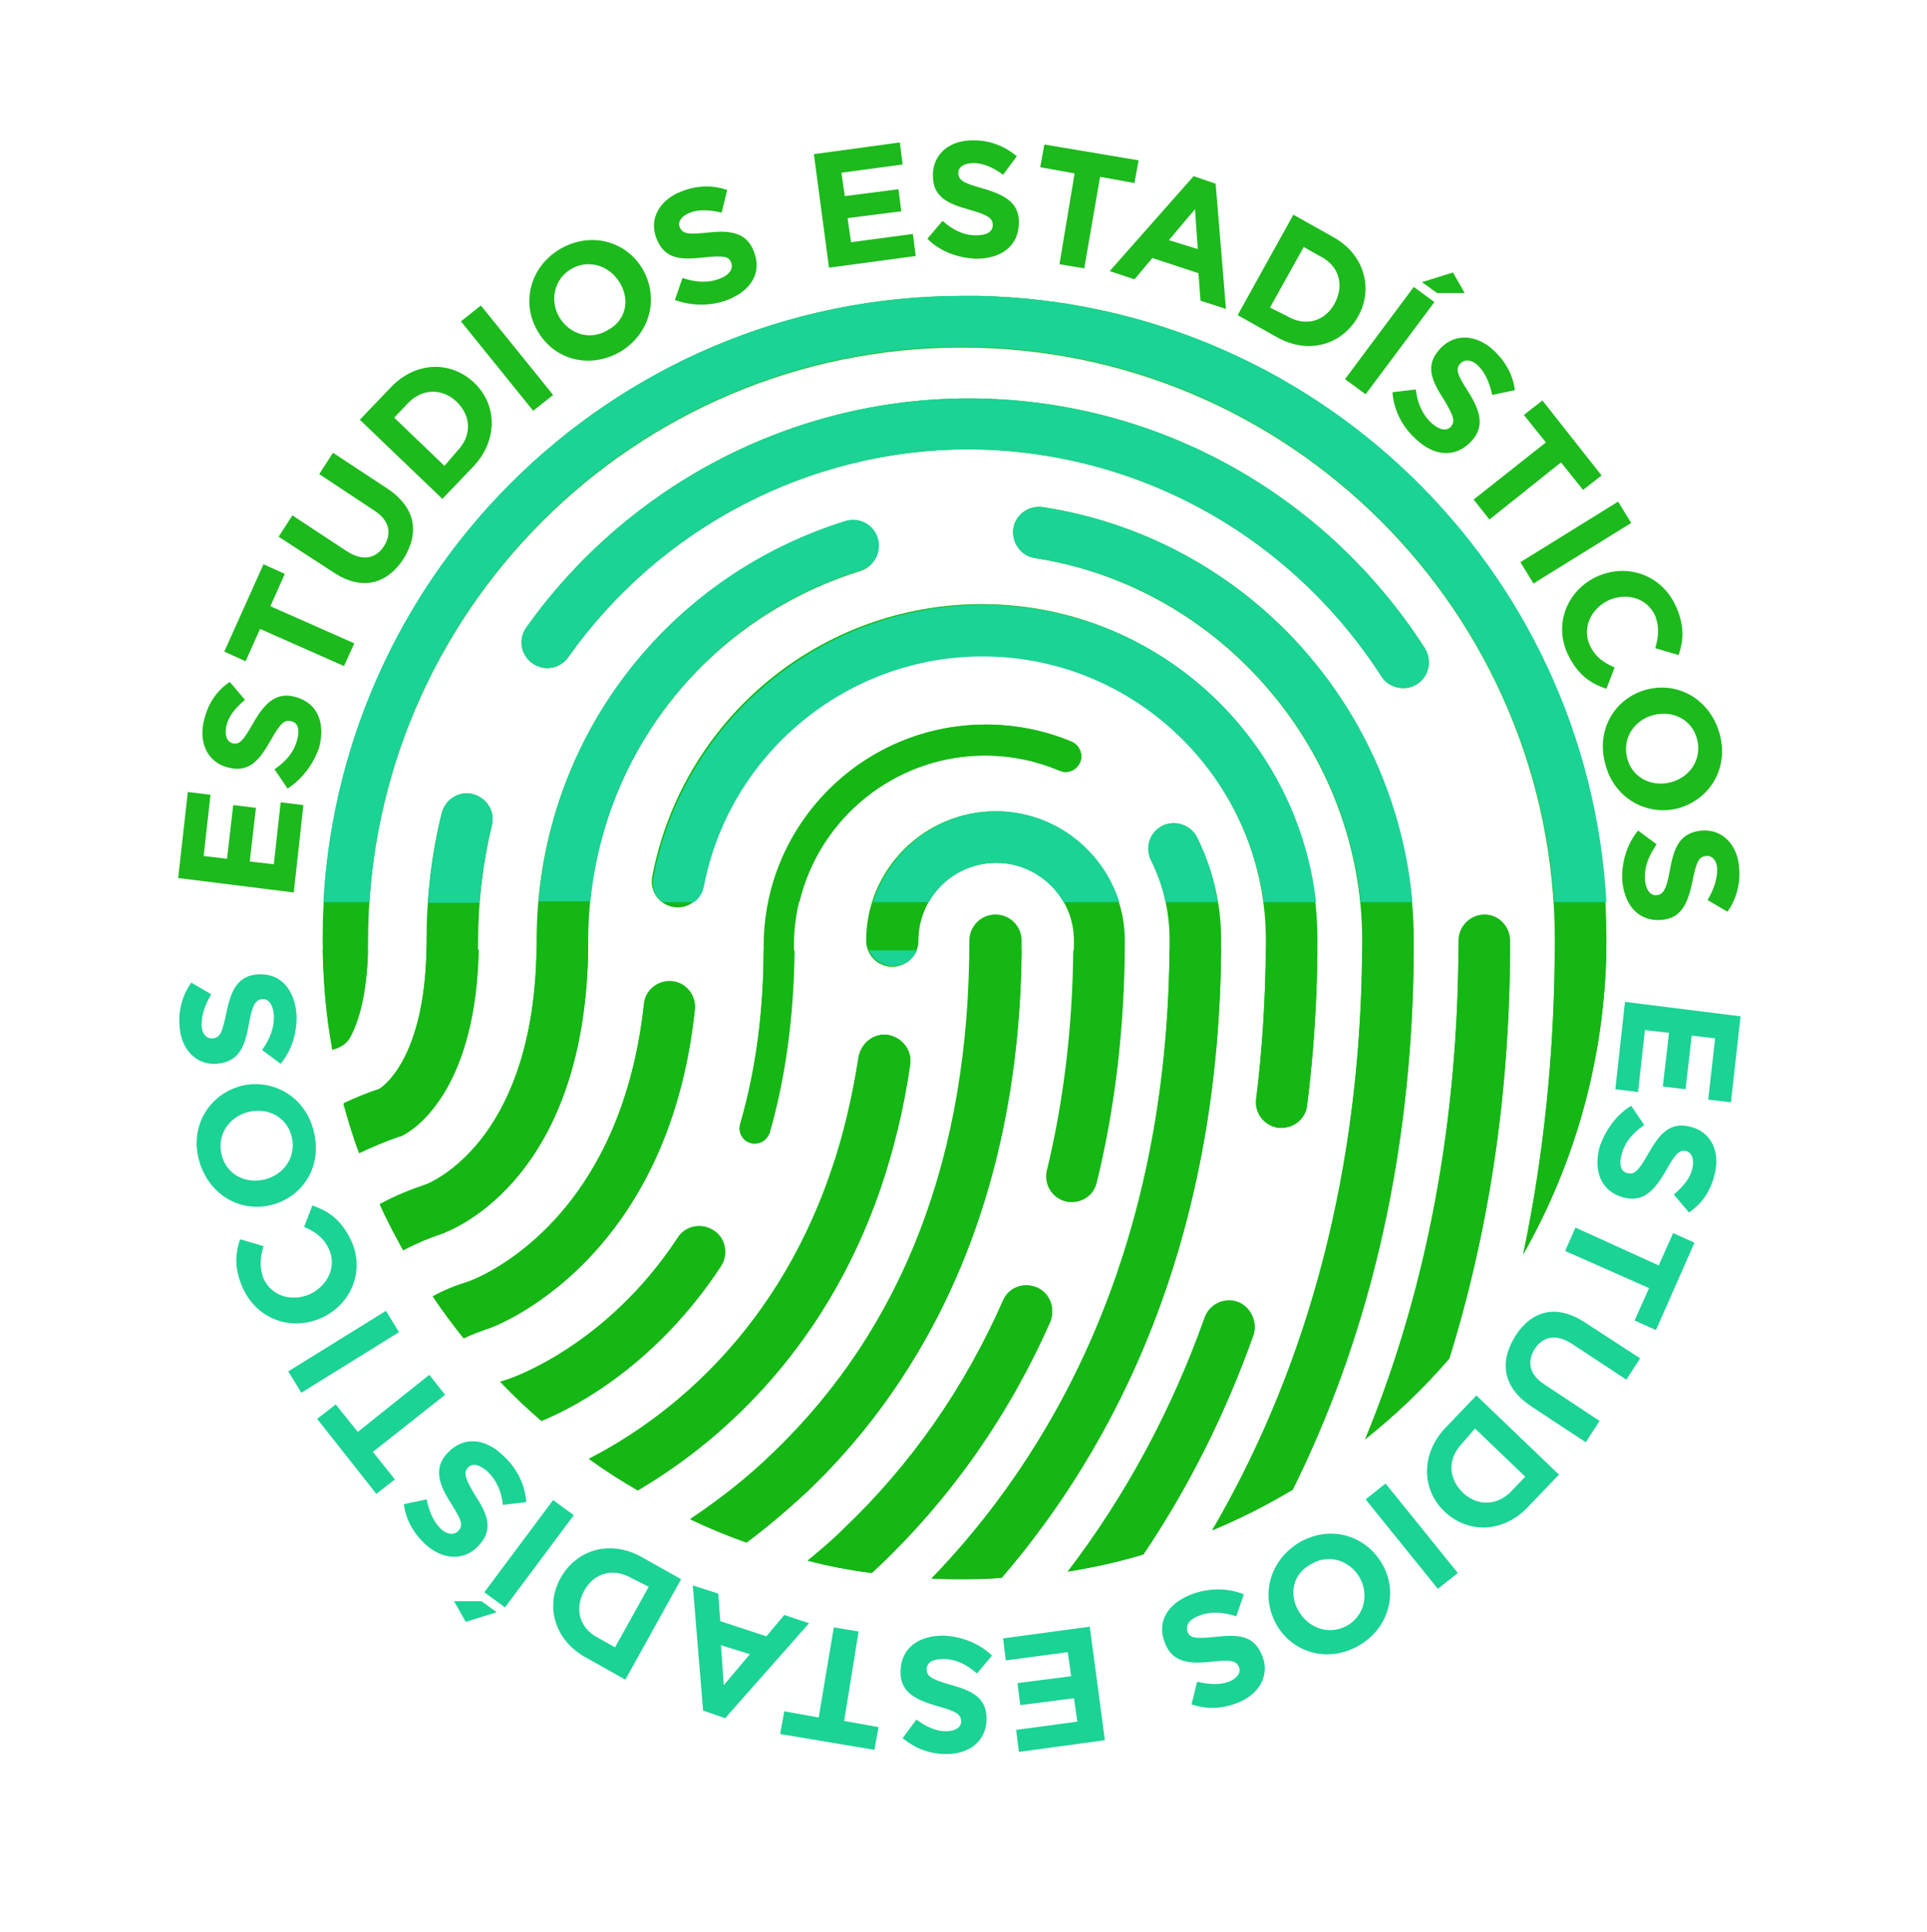 <?xml version="1.0" encoding="utf-8"?>
<!-- Generator: Adobe Illustrator 24.0.2, SVG Export Plug-In . SVG Version: 6.00 Build 0)  -->
<svg version="1.1" id="OBJECTS" xmlns="http://www.w3.org/2000/svg" xmlns:xlink="http://www.w3.org/1999/xlink" x="0px" y="0px"
	 viewBox="0 0 280.1 280.8" style="enable-background:new 0 0 280.1 280.8;" xml:space="preserve">
<style type="text/css">
	.st0{fill:#1CBA1C;}
	.st1{fill:#1AD395;}
	.st2{fill:#15B715;}
</style>
<g>
	<path class="st0" d="M25.9,127.6l1.4-12.5l3.3,0.4l-1,8.9l3.4,0.4l0.9-7.8l3.3,0.4l-0.9,7.8l3.5,0.4l1-9l3.3,0.4l-1.4,12.7
		L25.9,127.6z"/>
	<path class="st0" d="M41.8,114.6l-1.9-2.8c1.6-1.1,2.8-2.4,3.3-4.3c0.4-1.5,0.1-2.5-0.9-2.7l0,0c-0.9-0.2-1.5,0.2-2.9,2.7
		c-1.7,3-3.2,4.9-6.4,4l0,0c-2.9-0.8-4.2-3.7-3.3-7c0.6-2.4,1.9-4.2,3.7-5.4l2.2,2.6c-1.4,1.2-2.4,2.4-2.7,3.8s0.1,2.2,0.8,2.5l0,0
		c1.1,0.3,1.6-0.3,3.1-2.9c1.7-3,3.4-4.6,6.2-3.8l0,0c3.2,0.9,4.3,3.8,3.4,7.3C45.6,110.9,44.1,113.1,41.8,114.6z"/>
	<path class="st0" d="M37.8,91.4l-2.1,4.7l-3.1-1.4L38.3,82l3.1,1.4l-2.1,4.7l12.2,5.4L50,96.8L37.8,91.4z"/>
	<path class="st0" d="M48.5,83.2l-8-5.2l2-3.1l7.9,5.2c2.3,1.5,4.2,1.1,5.4-0.7c1.2-1.9,0.8-3.8-1.4-5.2l-8-5.3l2-3.1l7.9,5.2
		c4.2,2.8,4.7,6.5,2.3,10.3C56.2,84.9,52.6,85.9,48.5,83.2z"/>
	<path class="st0" d="M52.3,61l4.5-4.7c3.6-3.8,8.7-3.9,12.1-0.7l0,0c3.4,3.2,3.5,8.4-0.1,12.2l-4.5,4.7L52.3,61z M66.5,65.5
		c2.1-2.2,2-5-0.1-7.1l0,0c-2.1-2-5-2-7.1,0.2l-2,2.1l7.3,7L66.5,65.5z"/>
	<path class="st0" d="M67,46.7l2.9-2.3l10.5,13l-2.9,2.3L67,46.7z"/>
	<path class="st0" d="M78.2,48.2L78.2,48.2c-2.5-4.1-1.2-9.4,3.2-12c4.4-2.6,9.6-1.2,12,2.9l0,0c2.4,4.1,1.2,9.3-3.2,12
		C85.7,53.7,80.6,52.3,78.2,48.2z M90.1,41.1L90.1,41.1c-1.5-2.5-4.5-3.5-7.1-2c-2.5,1.5-3.1,4.6-1.7,7l0,0c1.5,2.5,4.5,3.4,7,1.9
		C91,46.6,91.6,43.6,90.1,41.1z"/>
	<path class="st0" d="M98.1,43.6l1.1-3.2c1.8,0.6,3.6,0.8,5.4,0.1c1.4-0.5,2-1.4,1.7-2.3l0,0c-0.3-0.9-1-1.1-3.9-0.8
		c-3.5,0.4-5.8,0.3-7-2.8l0,0c-1.1-2.8,0.5-5.6,3.7-6.8c2.3-0.9,4.5-0.9,6.6-0.2l-0.8,3.3c-1.7-0.4-3.3-0.5-4.6,0
		c-1.3,0.5-1.8,1.4-1.5,2.1l0,0c0.4,1,1.2,1.1,4.1,0.8c3.5-0.4,5.7,0.1,6.7,2.8l0,0c1.2,3.1-0.5,5.7-3.9,7
		C103.3,44.5,100.6,44.5,98.1,43.6z"/>
	<path class="st0" d="M118.3,22.4l12.5-1.7l0.4,3.2l-8.9,1.2l0.5,3.4l7.8-1l0.4,3.2l-7.8,1l0.5,3.5l9-1.2l0.4,3.2l-12.6,1.7
		L118.3,22.4z"/>
	<path class="st0" d="M134.8,34.7l2.2-2.6c1.5,1.3,3,2.1,4.9,2.1c1.5,0,2.4-0.5,2.4-1.5l0,0c0-0.9-0.5-1.4-3.3-2.2
		c-3.3-0.9-5.5-1.9-5.4-5.2l0,0c0.1-3,2.5-5,6-4.9c2.4,0,4.5,0.9,6.2,2.3l-2,2.7c-1.5-1.1-2.9-1.7-4.3-1.7c-1.4,0-2.2,0.6-2.2,1.4
		l0,0c0,1.1,0.7,1.5,3.6,2.3c3.4,1,5.3,2.2,5.2,5.1l0,0c-0.1,3.3-2.6,5.1-6.2,5.1C139.3,37.5,136.7,36.6,134.8,34.7z"/>
	<path class="st0" d="M156.2,25.2l-5-0.9l0.6-3.3l13.7,2.3l-0.6,3.3l-5-0.9L157.6,39l-3.6-0.6L156.2,25.2z"/>
	<path class="st0" d="M173.5,25.6l3.2,1.1l1.5,18.2l-3.7-1.2l-0.3-4l-6.7-2.2l-2.6,3.1l-3.6-1.2L173.5,25.6z M174.1,36.2l-0.4-5.8
		l-3.8,4.5L174.1,36.2z"/>
	<path class="st0" d="M188,31.2l5.7,3.2c4.6,2.5,6,7.5,3.7,11.6l0,0c-2.3,4.1-7.2,5.6-11.8,3l-5.7-3.2L188,31.2z M187.2,46
		c2.6,1.5,5.4,0.7,6.8-1.9l0,0c1.4-2.6,0.7-5.4-2-6.8l-2.5-1.4l-4.9,8.8L187.2,46z"/>
	<path class="st0" d="M205.5,41.7l3,2.2l-10,13.4l-3-2.2L205.5,41.7z M211.2,39.6l1.7,3l-4,0l-2.2-1.6L211.2,39.6z"/>
	<path class="st0" d="M202.4,57l3.4-0.4c0.2,1.9,0.9,3.6,2.3,4.9c1.1,1,2.2,1.2,2.8,0.5l0,0c0.6-0.7,0.5-1.4-1-3.9
		c-1.9-2.9-2.8-5.1-0.5-7.5l0,0c2.1-2.2,5.2-2,7.7,0.3c1.8,1.7,2.8,3.6,3.1,5.8l-3.3,0.7c-0.4-1.8-1-3.2-2-4.2c-1-1-2-1-2.6-0.4l0,0
		c-0.8,0.8-0.5,1.6,1.1,4.1c1.9,3,2.4,5.2,0.4,7.3l0,0c-2.3,2.4-5.4,2.1-8-0.4C203.9,62.1,202.6,59.7,202.4,57z"/>
	<path class="st0" d="M224.7,64.3l-3.2-4l2.7-2.1l8.6,10.9l-2.7,2.1l-3.2-4l-10.4,8.3l-2.3-2.9L224.7,64.3z"/>
	<path class="st0" d="M235.2,72.9l1.9,3.1l-14.2,8.8l-1.9-3.1L235.2,72.9z"/>
	<path class="st0" d="M232.1,83.8L232.1,83.8c4.4-2,9.4-0.3,11.5,4.3c1.3,2.9,1.1,5,0.4,7.1l-3.4-1c0.5-1.7,0.6-3.1,0-4.7
		c-1.2-2.6-4.1-3.4-6.7-2.3l0,0c-2.6,1.2-4,4-2.8,6.6c0.8,1.7,2,2.5,3.6,3.2l-1.2,3.1c-2.4-0.8-4.2-2.1-5.6-5
		C225.8,90.7,227.8,85.8,232.1,83.8z"/>
	<path class="st0" d="M239.4,100.2L239.4,100.2c4.7-1.2,9.3,1.6,10.6,6.6s-1.6,9.5-6.2,10.7l0,0c-4.6,1.1-9.3-1.6-10.5-6.6
		C232,105.9,234.8,101.4,239.4,100.2z M242.8,113.7L242.8,113.7c2.8-0.7,4.6-3.3,3.9-6.2s-3.5-4.3-6.3-3.6l0,0
		c-2.8,0.7-4.6,3.3-3.9,6.2S240,114.4,242.8,113.7z"/>
	<path class="st0" d="M238.1,120.7l2.7,2c-1.1,1.6-1.8,3.2-1.7,5.1c0.1,1.5,0.8,2.4,1.7,2.3l0,0c0.9-0.1,1.4-0.7,1.9-3.5
		c0.6-3.4,1.4-5.6,4.7-5.9l0,0c3-0.2,5.2,2.1,5.4,5.5c0.2,2.4-0.5,4.6-1.7,6.3l-2.9-1.7c0.9-1.5,1.4-3,1.4-4.4s-0.8-2.1-1.6-2l0,0
		c-1.1,0.1-1.4,0.8-2,3.7c-0.7,3.4-1.7,5.4-4.6,5.6l0,0c-3.3,0.2-5.3-2.2-5.6-5.8C235.7,125.4,236.4,122.8,238.1,120.7z"/>
</g>
<g>
	<path class="st1" d="M253,147.7l-1.4,12.5l-3.3-0.4l1-8.9l-3.4-0.4l-0.9,7.8l-3.3-0.4l0.9-7.8l-3.5-0.4l-1,9l-3.3-0.4l1.4-12.7
		L253,147.7z"/>
	<path class="st1" d="M237.1,160.7l1.9,2.8c-1.6,1.1-2.8,2.4-3.3,4.3c-0.4,1.5-0.1,2.5,0.9,2.7l0,0c0.9,0.2,1.5-0.2,2.9-2.7
		c1.7-3,3.2-4.9,6.4-4l0,0c2.9,0.8,4.2,3.7,3.3,7c-0.6,2.4-1.9,4.2-3.7,5.4l-2.2-2.6c1.4-1.2,2.4-2.4,2.7-3.8s-0.1-2.2-0.8-2.5l0,0
		c-1.1-0.3-1.6,0.3-3.1,2.9c-1.7,3-3.4,4.6-6.2,3.8l0,0c-3.2-0.9-4.3-3.8-3.4-7.3C233.3,164.4,234.8,162.1,237.1,160.7z"/>
	<path class="st1" d="M241.1,183.9l2.1-4.7l3.1,1.4l-5.6,12.7l-3.1-1.4l2.1-4.7l-12.2-5.4l1.5-3.4L241.1,183.9z"/>
	<path class="st1" d="M230.4,192.2l8,5.2l-2,3.1l-7.9-5.2c-2.3-1.5-4.2-1.1-5.4,0.7c-1.2,1.9-0.8,3.8,1.4,5.2l8,5.3l-2,3.1l-7.9-5.2
		c-4.2-2.8-4.7-6.5-2.3-10.3C222.7,190.4,226.3,189.5,230.4,192.2z"/>
	<path class="st1" d="M226.6,214.3l-4.5,4.7c-3.6,3.8-8.7,3.9-12.1,0.7l0,0c-3.4-3.2-3.5-8.4,0.1-12.2l4.5-4.7L226.6,214.3z
		 M212.5,209.8c-2.1,2.2-2,5,0.1,7.1l0,0c2.1,2,5,2,7.1-0.2l2-2.1l-7.3-7L212.5,209.8z"/>
	<path class="st1" d="M211.9,228.6l-2.9,2.3l-10.5-13l2.9-2.3L211.9,228.6z"/>
	<path class="st1" d="M200.8,227.1L200.8,227.1c2.5,4.1,1.2,9.4-3.2,12c-4.4,2.6-9.6,1.2-12-2.9l0,0c-2.4-4.1-1.2-9.3,3.2-12
		C193.2,221.6,198.3,223,200.8,227.1z M188.8,234.2L188.8,234.2c1.5,2.5,4.5,3.5,7.1,2c2.5-1.5,3.1-4.6,1.7-7l0,0
		c-1.5-2.5-4.5-3.4-7-1.9C187.9,228.7,187.3,231.7,188.8,234.2z"/>
	<path class="st1" d="M180.8,231.7l-1.1,3.2c-1.8-0.6-3.6-0.8-5.4-0.1c-1.4,0.5-2,1.4-1.7,2.3l0,0c0.3,0.9,1,1.1,3.9,0.8
		c3.5-0.4,5.8-0.3,7,2.8l0,0c1.1,2.8-0.5,5.6-3.7,6.8c-2.3,0.9-4.5,0.9-6.6,0.2l0.8-3.3c1.7,0.4,3.3,0.5,4.6,0
		c1.3-0.5,1.8-1.4,1.5-2.1l0,0c-0.4-1-1.2-1.1-4.1-0.8c-3.5,0.4-5.7-0.1-6.7-2.8l0,0c-1.2-3.1,0.5-5.7,3.9-7
		C175.6,230.8,178.3,230.7,180.8,231.7z"/>
	<path class="st1" d="M160.6,252.9l-12.5,1.7l-0.4-3.2l8.9-1.2l-0.5-3.4l-7.8,1l-0.4-3.2l7.8-1l-0.5-3.5l-9,1.2l-0.4-3.2l12.6-1.7
		L160.6,252.9z"/>
	<path class="st1" d="M144.2,240.6l-2.2,2.6c-1.5-1.3-3-2.1-4.9-2.1c-1.5,0-2.4,0.5-2.4,1.5l0,0c0,0.9,0.5,1.4,3.3,2.2
		c3.3,0.9,5.5,1.9,5.4,5.2l0,0c-0.1,3-2.5,5-6,4.9c-2.4,0-4.5-0.9-6.2-2.3l2-2.7c1.5,1.1,2.9,1.7,4.3,1.7c1.4,0,2.2-0.6,2.2-1.4l0,0
		c0-1.1-0.7-1.5-3.6-2.3c-3.4-1-5.3-2.2-5.2-5.1l0,0c0.1-3.3,2.6-5.1,6.2-5.1C139.6,237.8,142.2,238.7,144.2,240.6z"/>
	<path class="st1" d="M122.7,250.1l5,0.9l-0.6,3.3l-13.7-2.3l0.6-3.3l5,0.9l2.2-13.1l3.6,0.6L122.7,250.1z"/>
	<path class="st1" d="M105.4,249.7l-3.2-1.1l-1.5-18.2l3.7,1.2l0.3,4l6.7,2.2l2.6-3.1l3.6,1.2L105.4,249.7z M104.8,239.1l0.4,5.8
		l3.8-4.5L104.8,239.1z"/>
	<path class="st1" d="M90.9,244.1l-5.7-3.2c-4.6-2.5-6-7.5-3.7-11.6l0,0c2.3-4.1,7.2-5.6,11.8-3l5.7,3.2L90.9,244.1z M91.7,229.3
		c-2.6-1.5-5.4-0.7-6.8,1.9l0,0c-1.4,2.6-0.7,5.4,2,6.8l2.5,1.4l4.9-8.8L91.7,229.3z"/>
	<path class="st1" d="M67.7,235.7l-1.7-3l4,0l2.2,1.6L67.7,235.7z M73.4,233.6l-3-2.2l10-13.4l3,2.2L73.4,233.6z"/>
	<path class="st1" d="M76.5,218.3l-3.4,0.4c-0.2-1.9-0.9-3.6-2.3-4.9c-1.1-1-2.2-1.2-2.8-0.5l0,0c-0.6,0.7-0.5,1.4,1,3.9
		c1.9,2.9,2.8,5.1,0.5,7.5l0,0c-2.1,2.2-5.2,2-7.7-0.3c-1.8-1.7-2.8-3.6-3.1-5.8l3.3-0.7c0.4,1.8,1,3.2,2,4.2c1,1,2,1,2.6,0.4l0,0
		c0.8-0.8,0.5-1.6-1.1-4.1c-1.9-3-2.4-5.2-0.4-7.3l0,0c2.3-2.4,5.4-2.1,8,0.4C75,213.2,76.3,215.6,76.5,218.3z"/>
	<path class="st1" d="M54.2,211l3.2,4l-2.7,2.1l-8.6-10.9l2.7-2.1l3.2,4l10.4-8.3l2.3,2.9L54.2,211z"/>
	<path class="st1" d="M43.8,202.4l-1.9-3.1l14.2-8.8l1.9,3.1L43.8,202.4z"/>
	<path class="st1" d="M46.8,191.5L46.8,191.5c-4.4,2-9.4,0.3-11.5-4.3c-1.3-2.9-1.1-5-0.4-7.1l3.4,1c-0.5,1.7-0.6,3.1,0,4.7
		c1.2,2.6,4.1,3.4,6.7,2.3l0,0c2.6-1.2,4-4,2.8-6.6c-0.8-1.7-2-2.5-3.6-3.2l1.2-3.1c2.4,0.8,4.2,2.1,5.6,5
		C53.1,184.6,51.1,189.5,46.8,191.5z"/>
	<path class="st1" d="M39.5,175.1L39.5,175.1c-4.7,1.2-9.3-1.6-10.6-6.6s1.6-9.5,6.2-10.7l0,0c4.6-1.1,9.3,1.6,10.5,6.6
		C46.9,169.4,44.1,173.9,39.5,175.1z M36.1,161.6L36.1,161.6c-2.8,0.7-4.6,3.3-3.9,6.2c0.7,2.9,3.5,4.3,6.3,3.6l0,0
		c2.8-0.7,4.6-3.3,3.9-6.2S38.9,160.9,36.1,161.6z"/>
	<path class="st1" d="M40.8,154.6l-2.7-2c1.1-1.6,1.8-3.2,1.7-5.1c-0.1-1.5-0.8-2.4-1.7-2.3l0,0c-0.9,0.1-1.4,0.7-1.9,3.5
		c-0.6,3.4-1.4,5.6-4.7,5.9l0,0c-3,0.2-5.2-2.1-5.4-5.5c-0.2-2.4,0.5-4.6,1.7-6.3l2.9,1.7c-0.9,1.5-1.4,3-1.4,4.4s0.8,2.1,1.6,2l0,0
		c1.1-0.1,1.4-0.8,2-3.7c0.7-3.4,1.7-5.4,4.6-5.6l0,0c3.3-0.2,5.3,2.2,5.6,5.8C43.2,149.9,42.5,152.5,40.8,154.6z"/>
</g>
<g>
	<path class="st2" d="M58.6,165c2.6-1.4,10.9-7.7,10.9-28.3c0-5.7,0.7-11.3,2-16.8c0.5-2-0.8-4-2.8-4.5c-2-0.5-4,0.8-4.5,2.8
		c-1.5,6-2.2,12.3-2.2,18.5c0,16.1-5.7,20.8-6.9,21.6c-1.8,0.6-3.5,1.3-5.2,2.1c0.7,2.5,1.4,4.9,2.3,7.2c1.9-0.9,3.8-1.7,5.8-2.4
		C58.2,165.2,58.4,165.1,58.6,165z"/>
	<path class="st2" d="M101,146.7c0.2-2.1-1.3-3.9-3.3-4.1c-2.1-0.2-3.9,1.3-4.1,3.3c-3.5,32.3-24.6,40-25.4,40.3
		c-1.9,0.6-3.7,1.3-5.3,2.2c1.4,2.1,2.9,4.1,4.5,6.1c1-0.5,2.1-0.9,3.2-1.3C71.6,193,97.1,183.7,101,146.7z"/>
	<path class="st2" d="M104.8,184c1.1-1.7,0.7-4.1-1.1-5.2c-1.7-1.1-4.1-0.7-5.2,1.1c-10.4,15.8-24.2,20.4-24.8,20.6
		c-0.3,0.1-0.7,0.2-1,0.3c1.9,2,3.9,3.9,6,5.7C84.1,204.3,95.6,198,104.8,184z"/>
	<path class="st2" d="M64.7,179.1c3.5-1.4,20.8-10,20.8-42.4c0-24.8,15.9-46.3,39.5-53.7c2-0.6,3.1-2.7,2.5-4.7
		c-0.6-2-2.7-3.1-4.7-2.5C96,84.2,78,108.6,78,136.7c0,27.7-13.9,34.6-16,35.4c-2.4,0.8-4.6,1.7-6.8,2.9c1,2.3,2.2,4.5,3.4,6.7
		c1.9-1,3.8-1.8,5.9-2.5C64.6,179.2,64.7,179.2,64.7,179.1z"/>
	<path class="st2" d="M128,172.7c1.9-5.6,3.4-11.7,4.3-18c0.3-2-1.1-3.9-3.2-4.3c-2-0.3-3.9,1.1-4.3,3.2c-0.9,5.8-2.2,11.4-4,16.6
		c-8.6,25.2-25.8,37-35.2,41.8c2.3,1.7,4.7,3.2,7.1,4.6C103.6,210.2,119.6,197.1,128,172.7z"/>
	<path class="st2" d="M148.5,136.7c0-2.1-1.7-3.8-3.8-3.8c-2.1,0-3.8,1.7-3.8,3.8c0,31.2-9.6,56.2-28.5,74.4
		c-4.1,4-8.3,7.1-12.1,9.7c2.7,1.3,5.4,2.4,8.2,3.4c2.8-2.1,5.8-4.6,8.8-7.4C131.6,203.2,148.5,178.4,148.5,136.7z"/>
	<path class="st2" d="M150.7,187.1c-1.9-0.8-4.1,0-4.9,1.9c-5.6,12.7-13.4,23.9-23.2,33.2c-1.7,1.7-3.5,3.2-5.2,4.6
		c3,0.8,6.1,1.4,9.3,1.8c0.4-0.3,0.7-0.7,1.1-1c10.5-10,18.9-22,24.9-35.6C153.4,190.1,152.6,187.9,150.7,187.1z"/>
	<path class="st2" d="M154.9,174.6c0.3,0.1,0.6,0.1,0.9,0.1c1.7,0,3.2-1.1,3.6-2.8c2.7-11,4.1-22.8,4.1-35.2
		c0-10.3-8.4-18.8-18.8-18.8c-10.3,0-18.8,8.4-18.8,18.8c0,2.1,1.7,3.8,3.8,3.8c2.1,0,3.8-1.7,3.8-3.8c0-6.2,5-11.3,11.3-11.3
		c6.2,0,11.3,5,11.3,11.3c0,11.8-1.3,23-3.9,33.4C151.7,172.1,152.9,174.1,154.9,174.6z"/>
	<path class="st2" d="M174,121.7c-0.9-1.8-3.2-2.6-5-1.7c-1.9,0.9-2.6,3.2-1.7,5c1.8,3.6,2.7,7.5,2.7,11.6c0,46.3-18,75.6-34.6,92.8
		c1.6,0.1,3.1,0.1,4.7,0.1c1.8,0,3.7-0.1,5.5-0.2c16.1-18.7,31.9-48.4,31.9-92.8C177.5,131.4,176.3,126.4,174,121.7z"/>
	<path class="st2" d="M179.9,189.2c-1.9-0.7-4.1,0.3-4.8,2.3c-4.8,13.5-11.5,25.9-19.9,36.9c3.7-0.6,7.4-1.4,11-2.5
		c6.6-9.8,11.9-20.4,16-31.9C182.8,192.1,181.8,189.9,179.9,189.2z"/>
	<path class="st2" d="M185.8,163.9c0.2,0,0.3,0,0.5,0c1.9,0,3.5-1.4,3.7-3.3c1-7.7,1.5-15.8,1.5-24c0-26.9-21.9-48.8-48.8-48.8
		c-23.4,0-43.5,16.6-47.9,39.6c-0.4,2,0.9,4,3,4.4c2,0.4,4-0.9,4.4-3c3.7-19.4,20.8-33.5,40.5-33.5c22.7,0,41.3,18.5,41.3,41.3
		c0,7.9-0.5,15.6-1.4,23C182.3,161.8,183.8,163.6,185.8,163.9z"/>
	<path class="st2" d="M190,95c-9.9-11.5-23.5-19-38.4-21.3c-2.1-0.3-4,1.1-4.3,3.1c-0.3,2,1.1,4,3.1,4.3
		c27.1,4.2,47.6,28.1,47.6,55.6c0,36.6-9.5,64.7-21.8,85.7c4.1-1.7,8-3.7,11.7-5.9c10.3-20.7,17.6-47,17.6-79.8
		C205.5,121.4,200,106.6,190,95z"/>
	<path class="st2" d="M200.8,98.3c0.7,1.1,1.9,1.7,3.2,1.7c0.7,0,1.4-0.2,2-0.6c1.7-1.1,2.2-3.4,1.1-5.2
		c-14.6-22.7-39.4-36.3-66.3-36.3c-25.5,0-49.5,12.5-64.3,33.3c-1.2,1.7-0.8,4,0.9,5.2c1.7,1.2,4,0.8,5.2-0.9
		c13.4-18.9,35.1-30.2,58.2-30.2C165.1,65.4,187.5,77.7,200.8,98.3z"/>
	<path class="st2" d="M142.2,43c-0.7,0-1.3,0-2,0H140C88.5,43,46.9,84.8,46.9,136.3c0,5.6,0.5,11,1.4,16.3c0.3-0.1,0.6-0.2,0.8-0.3
		c0.8-0.3,1.5-0.9,1.9-1.7c1.1-2.1,2.5-6.3,2.5-13.8c0-47.6,38.7-86.3,86.3-86.3S226,89.1,226,136.7c0,16.7-1.7,31.8-4.6,45.6
		c7.7-13.5,12.1-29.2,12.1-45.8v-0.2C233.5,85.4,192.8,44,142.2,43z"/>
	<path class="st2" d="M215.8,132.9c-2.1,0-3.8,1.7-3.8,3.8c0,28.8-5.4,52.7-13.6,72.5c4.4-3.5,8.5-7.4,12.2-11.7
		c5.5-17.5,8.9-37.6,8.9-60.8C219.5,134.6,217.8,132.9,215.8,132.9z"/>
	<g>
		<path class="st2" d="M109.7,166.2c-0.2,0-0.4,0-0.6-0.1c-1.2-0.3-1.9-1.6-1.5-2.8c2.3-7.8,3.4-16.5,3.4-25.8
			c0-17.8,14.5-32.2,32.3-32.2c4.3,0,8.6,0.9,12.5,2.5c1.1,0.5,1.7,1.8,1.2,3c-0.4,0.8-1.2,1.4-2.1,1.4l0,0c-0.3,0-0.6-0.1-0.9-0.2
			c-3.4-1.4-7-2.2-10.8-2.2c-15.3,0-27.8,12.4-27.8,27.7c0,9.7-1.2,18.8-3.6,27C111.6,165.6,110.7,166.2,109.7,166.2z"/>
	</g>
</g>
<g>
	<path class="st1" d="M69.7,131.1c0.3-3.8,0.9-7.6,1.8-11.2c0.5-2-0.8-4-2.8-4.5c-2-0.5-4,0.8-4.5,2.8c-1,4.3-1.7,8.6-2,13H69.7z"/>
	<path class="st1" d="M85.8,131.1c2.2-22.4,17.4-41.4,39.3-48.2c2-0.6,3.1-2.7,2.5-4.7c-0.6-2-2.7-3.1-4.7-2.5
		c-25,7.8-42.4,29.6-44.6,55.3H85.8z"/>
	<path class="st1" d="M126.3,138.1c0.6,1.3,1.9,2.3,3.5,2.3s2.9-0.9,3.5-2.3H126.3z"/>
	<path class="st1" d="M135,131.1c1.9-3.4,5.6-5.7,9.8-5.7c4.2,0,7.8,2.3,9.8,5.7h8.1c-2.4-7.6-9.5-13.2-17.9-13.2
		s-15.5,5.6-17.9,13.2H135z"/>
	<path class="st1" d="M169.4,131.1h7.6c-0.5-3.3-1.5-6.4-3-9.4c-0.9-1.8-3.2-2.6-5-1.7c-1.9,0.9-2.6,3.2-1.7,5
		C168.3,127,169,129,169.4,131.1z"/>
	<path class="st1" d="M96.3,131.1h4.6c0.7-0.5,1.2-1.3,1.4-2.2c3.7-19.4,20.8-33.5,40.5-33.5c20.9,0,38.1,15.6,40.9,35.7h7.6
		c-2.8-24.3-23.4-43.2-48.4-43.2c-23.3,0-43.5,16.6-47.9,39.5C94.6,128.9,95.2,130.3,96.3,131.1z"/>
	<path class="st1" d="M150.5,81.1c25.3,3.9,44.7,25,47.3,50h7.5c-1.2-13.3-6.5-25.9-15.3-36.1c-9.9-11.5-23.5-19-38.4-21.3
		c-2-0.3-4,1.1-4.3,3.1C147,78.9,148.4,80.8,150.5,81.1z"/>
	<path class="st1" d="M200.8,98.3c0.7,1.1,1.9,1.7,3.2,1.7c0.7,0,1.4-0.2,2-0.6c1.7-1.1,2.2-3.4,1.1-5.2
		c-14.6-22.7-39.4-36.3-66.3-36.3c-25.5,0-49.5,12.5-64.3,33.3c-1.2,1.7-0.8,4,0.9,5.2c1.7,1.2,4,0.8,5.2-0.9
		c13.4-18.9,35.1-30.2,58.2-30.2C165.1,65.4,187.5,77.7,200.8,98.3z"/>
	<path class="st1" d="M53.7,131.1c2.9-45,40.4-80.7,86.1-80.7s83.2,35.7,86.1,80.7h7.6C230.8,82.6,191.1,44,142.2,43
		c-0.7,0-1.3,0-2,0H140C90.3,43,49.7,82,47,131.1H53.7z"/>
</g>
<g>
	<path class="st2" d="M62,138.1c-0.3,14.9-5.7,19.4-6.8,20.1c-1.8,0.6-3.5,1.3-5.2,2.1c0.6,2.5,1.4,4.9,2.3,7.2
		c1.9-0.9,3.8-1.7,5.8-2.4c0.2-0.1,0.4-0.2,0.6-0.3c2.5-1.4,10.5-7.4,10.9-26.8H62z"/>
	<path class="st2" d="M101,146.7c0.2-2.1-1.3-3.9-3.3-4.1c-2.1-0.2-3.9,1.3-4.1,3.3c-3.5,32.3-24.6,40-25.4,40.3
		c-1.9,0.6-3.7,1.3-5.3,2.2c1.4,2.1,2.9,4.1,4.5,6.1c1-0.5,2.1-0.9,3.2-1.3C71.6,193,97.1,183.7,101,146.7z"/>
	<path class="st2" d="M104.8,184c1.1-1.7,0.7-4.1-1.1-5.2c-1.7-1.1-4.1-0.7-5.2,1.1c-10.4,15.8-24.2,20.4-24.8,20.6
		c-0.3,0.1-0.7,0.2-1,0.3c1.9,2,3.9,3.9,6,5.7C84.1,204.3,95.6,198,104.8,184z"/>
	<path class="st2" d="M78,138.1c-0.5,26.5-14,33.1-16,34c-2.4,0.8-4.6,1.7-6.8,2.9c1,2.3,2.2,4.5,3.4,6.7c1.9-1,3.8-1.8,5.9-2.5
		c0.1,0,0.1-0.1,0.2-0.1c3.4-1.4,20.2-9.8,20.8-41H78z"/>
	<path class="st2" d="M128,172.7c1.9-5.6,3.4-11.7,4.3-18c0.3-2-1.1-3.9-3.2-4.3c-2-0.3-3.9,1.1-4.3,3.2c-0.9,5.8-2.2,11.4-4,16.6
		c-8.6,25.2-25.8,37-35.2,41.8c2.3,1.7,4.7,3.2,7.1,4.6C103.6,210.2,119.6,197.1,128,172.7z"/>
	<path class="st2" d="M141,138.1c-0.3,30.5-9.9,55-28.5,72.9c-4.1,4-8.3,7.2-12.1,9.7c2.7,1.3,5.4,2.4,8.2,3.4
		c2.8-2.1,5.8-4.6,8.8-7.4c14-13.3,30.7-37.8,31.1-78.6H141z"/>
	<path class="st2" d="M150.7,187.1c-1.9-0.8-4.1,0-4.9,1.9c-5.6,12.7-13.4,23.9-23.2,33.2c-1.7,1.7-3.5,3.2-5.2,4.6
		c3,0.8,6.1,1.4,9.3,1.8c0.4-0.3,0.7-0.7,1.1-1c10.5-10,18.9-22,24.9-35.6C153.4,190.1,152.6,187.9,150.7,187.1z"/>
	<path class="st2" d="M156,138.1c-0.1,11.2-1.4,21.9-3.8,31.9c-0.5,2,0.7,4.1,2.7,4.5c0.3,0.1,0.6,0.1,0.9,0.1
		c1.7,0,3.2-1.1,3.6-2.8c2.6-10.5,3.9-21.9,4-33.7H156z"/>
	<path class="st2" d="M170,138.1c-0.4,45.5-18.2,74.4-34.6,91.3c1.6,0.1,3.1,0.1,4.7,0.1c1.8,0,3.6,0,5.5-0.2
		c15.9-18.5,31.5-47.7,31.9-91.3H170z"/>
	<path class="st2" d="M179.9,189.2c-1.9-0.7-4.1,0.3-4.8,2.3c-4.8,13.5-11.5,25.9-19.9,36.9c3.7-0.6,7.4-1.4,11-2.5
		c6.6-9.8,11.9-20.4,16-31.9C182.8,192.1,181.8,189.9,179.9,189.2z"/>
	<path class="st2" d="M184,138.1c-0.1,7.4-0.5,14.6-1.4,21.6c-0.3,2.1,1.2,3.9,3.2,4.2c0.2,0,0.3,0,0.5,0c1.9,0,3.5-1.4,3.7-3.3
		c0.9-7.3,1.4-14.8,1.5-22.5H184z"/>
	<path class="st2" d="M198,138.1c-0.3,35.9-9.7,63.5-21.8,84.3c4.1-1.7,8-3.7,11.7-5.9c10.1-20.4,17.4-46.2,17.6-78.3H198z"/>
	<path class="st2" d="M226,138.1c-0.1,16.1-1.8,30.8-4.6,44.2c7.4-13.1,11.8-28.1,12.1-44.2H226z"/>
	<path class="st2" d="M46.9,138.1c0.1,4.9,0.5,9.7,1.4,14.4c0.3-0.1,0.6-0.2,0.8-0.4c0.8-0.3,1.5-0.9,1.9-1.7
		c1.1-2,2.3-5.7,2.5-12.3H46.9z"/>
	<path class="st2" d="M212,138.1c-0.2,28.1-5.6,51.6-13.5,71c4.4-3.5,8.5-7.4,12.2-11.7c5.3-17.1,8.7-36.8,8.8-59.3H212z"/>
	<g>
		<path class="st2" d="M116.2,131.1c2.9-12.2,13.9-21.3,27-21.3c3.7,0,7.4,0.7,10.8,2.2c0.3,0.1,0.6,0.2,0.9,0.2
			c0.9,0,1.7-0.5,2.1-1.4c0.5-1.1-0.1-2.5-1.2-3c-4-1.7-8.2-2.5-12.5-2.5c-15.6,0-28.6,11.1-31.6,25.8H116.2z"/>
		<path class="st2" d="M111,138.1c0,9.1-1.2,17.6-3.4,25.2c-0.3,1.2,0.3,2.5,1.5,2.8c0.2,0.1,0.4,0.1,0.6,0.1c1,0,1.9-0.7,2.2-1.6
			c2.3-8,3.5-17,3.6-26.5H111z"/>
	</g>
</g>
</svg>
